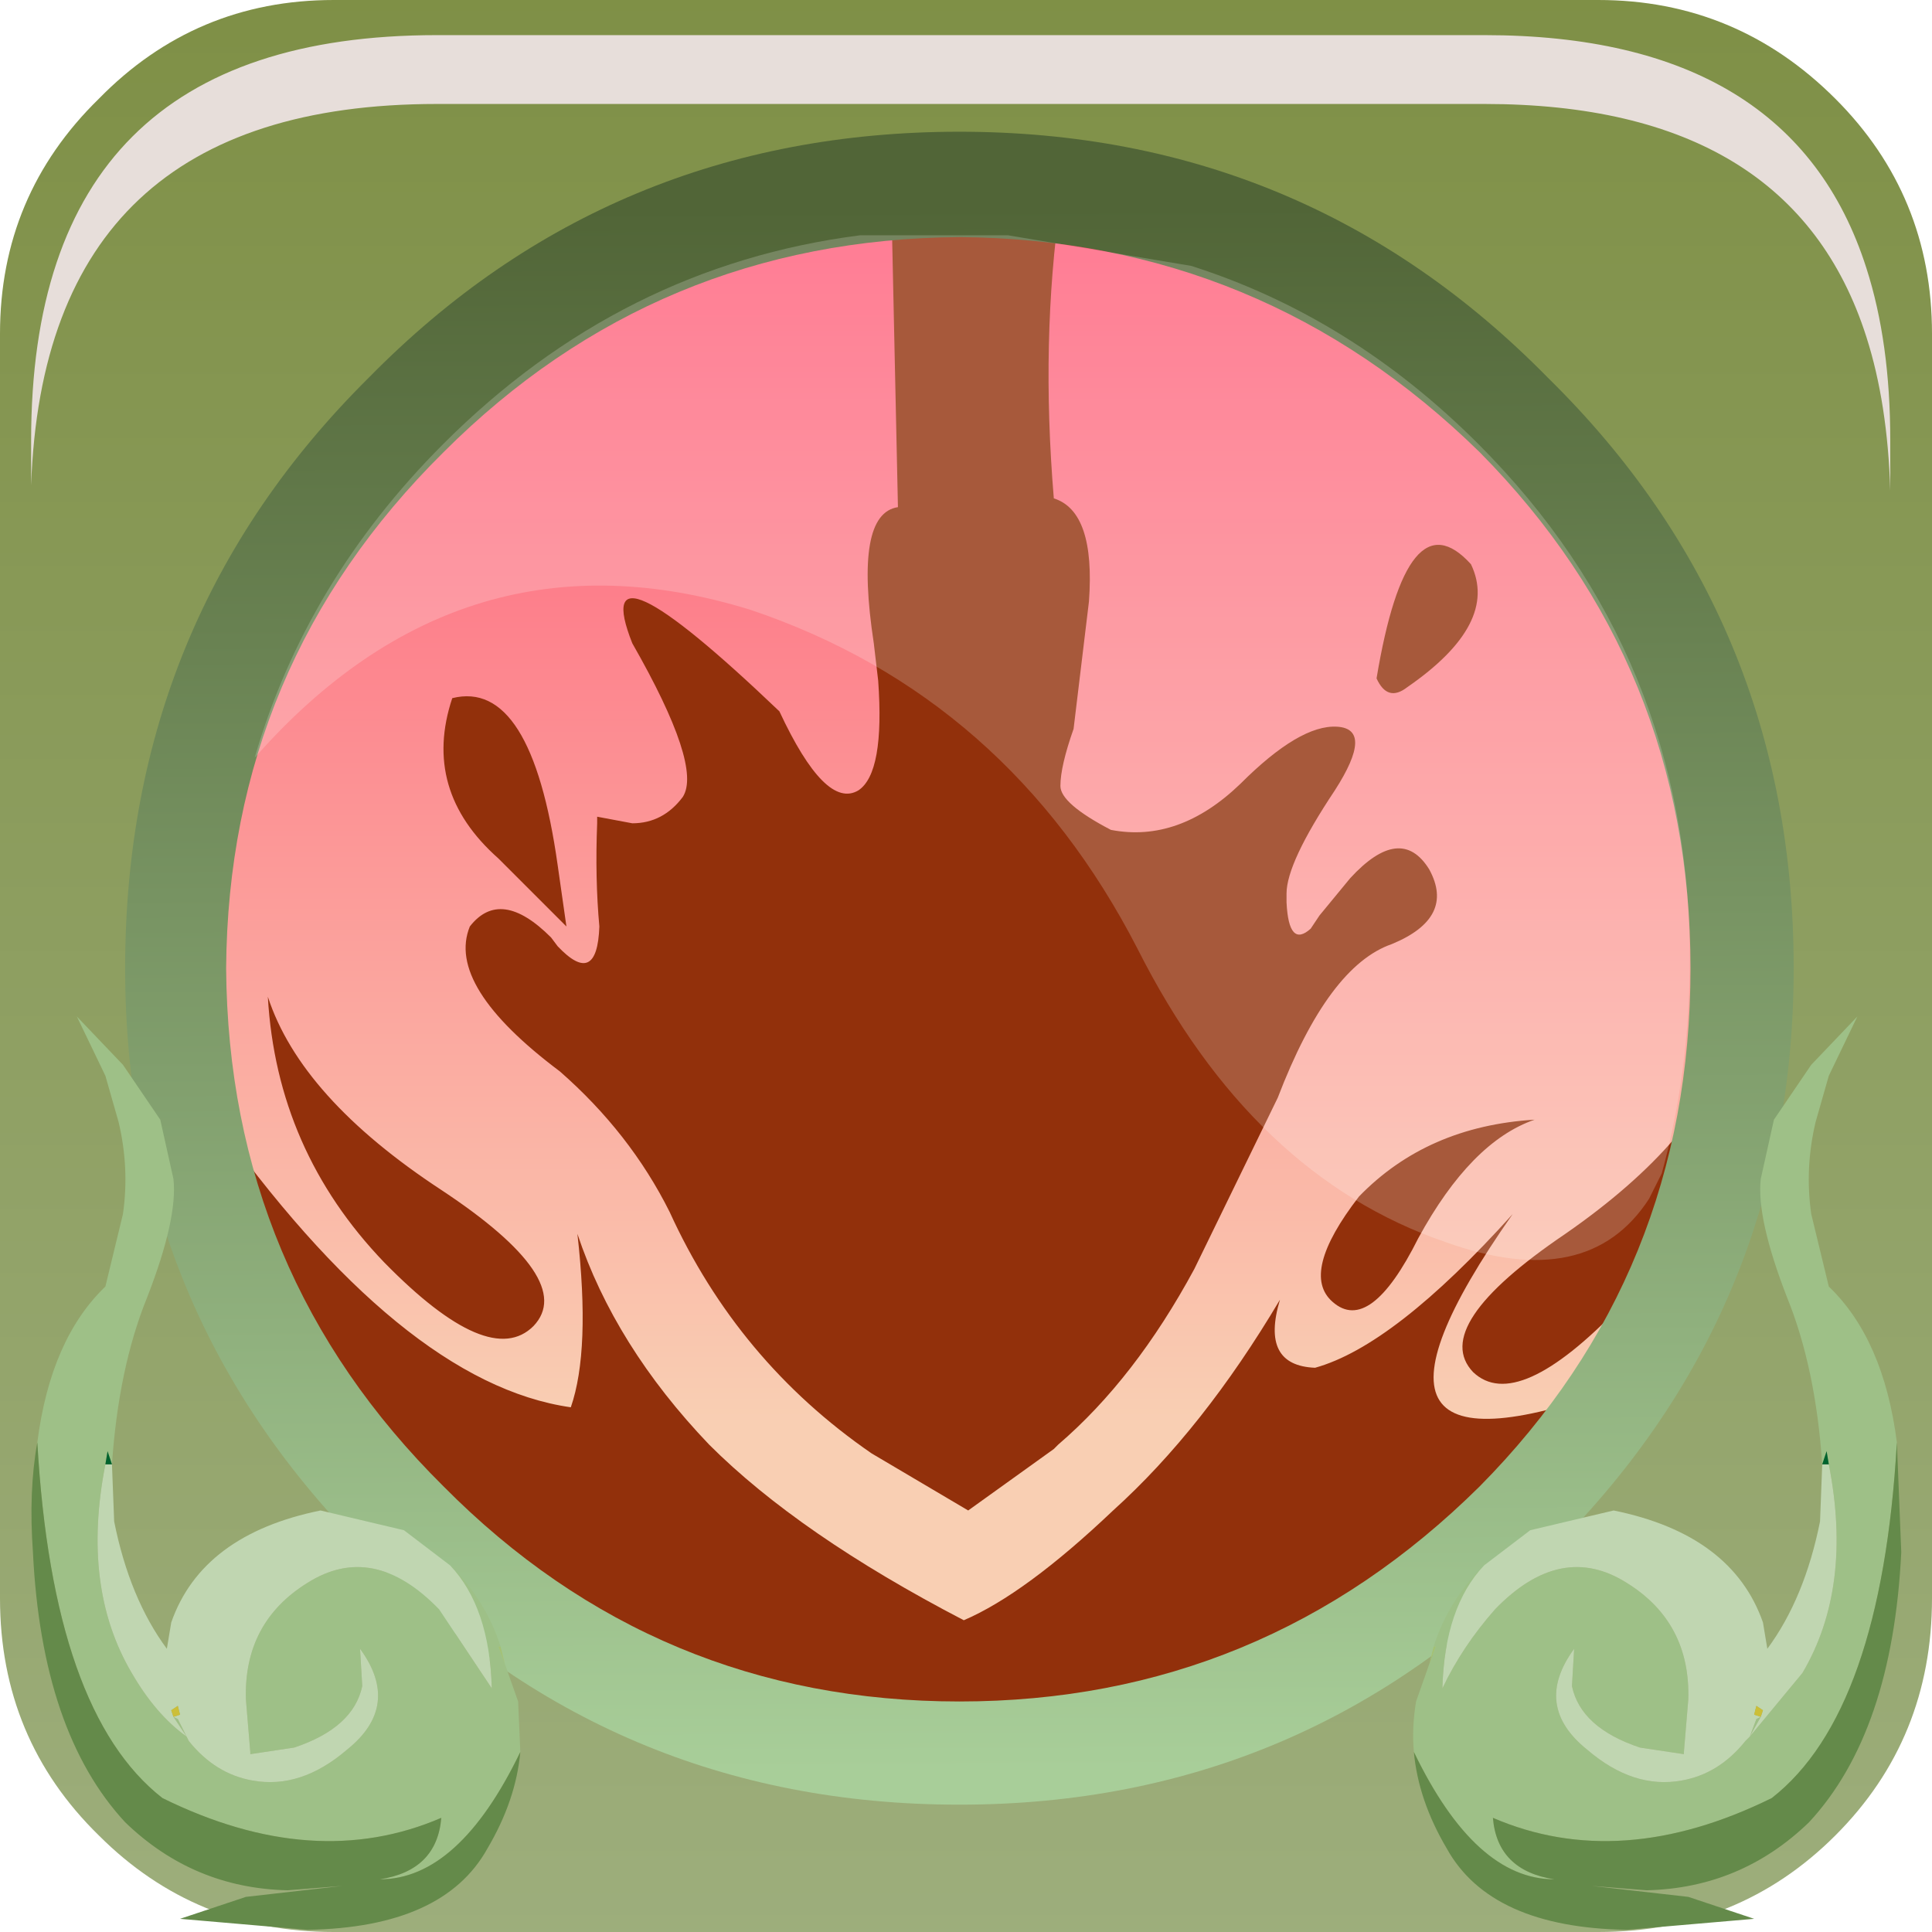 <?xml version="1.0" encoding="UTF-8" standalone="no"?>
<svg xmlns:xlink="http://www.w3.org/1999/xlink" height="66.0px" width="66.0px" xmlns="http://www.w3.org/2000/svg">
  <g transform="matrix(1.5, 0.0, 0.0, 1.5, 0.0, 0.0)">
    <use height="44.0" transform="matrix(1.0, 0.0, 0.0, 1.0, 0.0, 0.0)" width="44.0" xlink:href="#shape0"/>
    <use height="0.0" transform="matrix(1.212, 0.0, 0.0, 1.212, 1.0, 0.95)" width="0.0" xlink:href="#sprite0"/>
    <use height="20.8" transform="matrix(1.0, 0.0, 0.0, 1.0, 0.7, 23.15)" width="42.65" xlink:href="#shape1"/>
    <use height="20.15" transform="matrix(1.159, 0.0, 0.0, 1.161, 5.8, 5.3)" width="28.2" xlink:href="#sprite1"/>
    <use height="8.6" transform="matrix(1.208, 0.0, 0.0, 1.206, 0.709, 0.8)" width="35.05" xlink:href="#sprite2"/>
  </g>
  <defs>
    <g id="shape0" transform="matrix(1.0, 0.0, 0.0, 1.0, 0.0, 0.0)">
      <path d="M41.8 41.8 Q39.6 44.0 36.4 44.0 L7.6 44.0 Q4.45 44.0 2.25 41.8 0.0 39.6 0.0 36.4 L0.0 7.6 Q0.0 4.45 2.25 2.25 4.45 0.0 7.6 0.0 L36.4 0.0 Q39.55 0.0 41.8 2.25 44.0 4.45 44.0 7.6 L44.0 36.4 Q44.0 39.6 41.8 41.8" fill="url(#gradient0)" fill-rule="evenodd" stroke="none"/>
      <path d="M22.05 4.25 Q29.65 4.25 34.95 9.55 40.25 14.85 40.25 22.4 40.25 29.9 34.95 35.2 29.65 40.55 22.05 40.55 14.6 40.55 9.3 35.2 3.95 29.9 3.95 22.4 3.95 14.85 9.3 9.55 14.6 4.25 22.05 4.25" fill="url(#gradient1)" fill-rule="evenodd" stroke="none"/>
      <path d="M13.6 18.6 L14.4 18.75 Q15.1 18.75 15.55 18.15 16.0 17.45 14.4 14.65 13.35 12.0 17.75 16.2 18.8 18.45 19.55 18.0 20.15 17.6 20.0 15.5 L19.9 14.65 Q19.45 11.7 20.45 11.55 L20.3 4.6 24.15 4.6 Q23.7 7.75 24.0 11.35 24.95 11.65 24.8 13.7 L24.45 16.6 Q24.15 17.45 24.15 17.9 24.15 18.3 25.3 18.9 26.85 19.2 28.25 17.85 29.6 16.5 30.45 16.55 31.3 16.6 30.4 18.0 29.3 19.65 29.3 20.35 L29.3 20.55 Q29.35 21.6 29.85 21.15 L30.05 20.85 30.75 20.0 Q31.9 18.75 32.55 19.8 33.15 20.9 31.7 21.5 30.25 22.0 29.1 25.0 L27.2 28.9 Q25.85 31.4 24.1 32.9 L24.0 33.0 22.05 34.4 19.85 33.1 Q16.8 31.0 15.25 27.6 14.35 25.8 12.75 24.4 10.15 22.45 10.7 21.1 11.4 20.2 12.55 21.35 L12.7 21.55 Q13.6 22.5 13.65 21.1 13.55 20.0 13.6 18.75 L13.6 18.6 M33.5 12.85 Q34.15 14.2 32.05 15.65 31.6 16.0 31.35 15.45 32.05 11.25 33.5 12.85 M11.35 19.55 Q9.6 18.0 10.3 15.9 12.1 15.45 12.7 19.7 L12.9 21.1 11.35 19.55 M25.35 34.4 Q27.4 32.55 29.15 29.6 28.7 31.1 29.95 31.15 31.75 30.65 34.45 27.65 29.85 34.2 37.0 31.55 30.8 38.0 27.6 39.3 24.35 40.55 17.65 39.5 10.9 38.4 9.0 34.55 L6.95 30.45 7.15 30.6 4.8 25.35 Q9.15 31.5 13.0 32.05 13.45 30.75 13.15 28.1 14.0 30.65 16.15 32.9 18.2 34.95 21.95 36.9 23.35 36.3 25.35 34.4 M10.05 27.1 Q13.15 29.15 12.15 30.2 11.15 31.2 8.75 28.75 6.3 26.2 6.1 22.7 6.85 25.0 10.05 27.1 M32.3 28.2 Q31.2 30.4 30.35 29.65 29.6 29.0 30.95 27.25 32.5 25.65 34.95 25.5 33.5 26.0 32.3 28.2 M35.65 28.1 Q38.75 25.95 39.45 23.65 39.3 27.15 36.9 29.75 34.55 32.2 33.55 31.25 32.55 30.2 35.65 28.1" fill="#92300b" fill-rule="evenodd" stroke="none"/>
      <path d="M33.7 10.3 Q28.75 5.45 21.85 5.4 14.95 5.45 10.1 10.3 5.2 15.15 5.15 22.05 5.2 29.0 10.1 33.85 14.95 38.75 21.85 38.75 28.75 38.75 33.7 33.85 38.5 29.0 38.5 22.05 38.5 15.15 33.7 10.3 M40.85 22.05 Q40.85 29.9 35.25 35.4 29.75 41.1 21.85 41.1 13.9 41.1 8.4 35.4 2.85 29.9 2.85 22.05 2.85 14.1 8.4 8.6 13.9 3.0 21.85 3.0 29.75 3.0 35.25 8.6 40.85 14.1 40.85 22.05" fill="url(#gradient2)" fill-rule="evenodd" stroke="none"/>
    </g>
    <linearGradient gradientTransform="matrix(0.0, -0.028, -0.055, 0.0, 22.6, 21.95)" gradientUnits="userSpaceOnUse" id="gradient0" spreadMethod="pad" x1="-819.2" x2="819.2">
      <stop offset="0.012" stop-color="#9dae7c"/>
      <stop offset="1.0" stop-color="#7e8f45"/>
    </linearGradient>
    <linearGradient gradientTransform="matrix(0.0, -0.017, -0.017, 0.0, 22.05, 18.85)" gradientUnits="userSpaceOnUse" id="gradient1" spreadMethod="pad" x1="-819.2" x2="819.2">
      <stop offset="0.012" stop-color="#f9cfb3"/>
      <stop offset="1.0" stop-color="#ff5b79"/>
    </linearGradient>
    <linearGradient gradientTransform="matrix(1.0E-4, 0.022, -0.023, 1.0E-4, 21.9, 22.3)" gradientUnits="userSpaceOnUse" id="gradient2" spreadMethod="pad" x1="-819.2" x2="819.2">
      <stop offset="0.012" stop-color="#516537"/>
      <stop offset="1.0" stop-color="#a8ce99"/>
    </linearGradient>
    <g id="shape1" transform="matrix(1.0, 0.0, 0.0, 1.0, -0.7, -23.15)">
      <path d="M0.85 32.85 Q1.15 30.5 2.4 29.3 L2.8 27.65 Q2.95 26.6 2.7 25.55 L2.4 24.5 1.75 23.15 2.8 24.25 3.65 25.5 3.95 26.85 Q4.05 27.75 3.35 29.55 2.7 31.15 2.55 33.35 L2.45 33.05 2.4 33.35 Q1.85 36.15 3.0 38.1 3.55 39.05 4.25 39.55 L3.95 39.1 4.05 39.15 4.25 39.55 4.3 39.65 Q4.9 40.4 5.75 40.55 6.85 40.75 7.9 39.85 9.15 38.85 8.2 37.55 L8.25 38.4 Q8.05 39.35 6.7 39.8 L5.7 39.95 5.7 39.9 5.6 38.7 Q5.55 36.95 7.0 36.05 8.5 35.1 10.0 36.65 L11.2 38.45 Q11.15 36.6 10.25 35.65 L10.4 35.8 Q11.1 36.55 11.4 37.5 L11.35 37.5 11.5 37.9 11.8 38.75 11.85 39.9 Q10.45 42.8 8.65 42.8 9.95 42.6 10.05 41.4 7.15 42.65 3.7 40.95 1.2 39.0 0.85 32.85" fill="#9ec087" fill-rule="evenodd" stroke="none"/>
      <path d="M2.55 33.35 L2.6 34.65 Q2.95 36.4 3.8 37.55 L3.9 36.95 Q4.6 34.95 7.3 34.4 L9.2 34.85 10.25 35.65 Q11.15 36.6 11.2 38.45 L10.0 36.65 Q8.5 35.1 7.0 36.05 5.55 36.95 5.6 38.7 L5.7 39.9 5.7 39.95 6.7 39.8 Q8.05 39.35 8.25 38.4 L8.2 37.55 Q9.15 38.85 7.9 39.85 6.85 40.75 5.75 40.55 4.9 40.4 4.3 39.65 L4.25 39.55 4.05 39.15 3.95 39.1 4.1 39.05 4.05 38.85 3.9 38.95 3.95 39.1 4.25 39.55 Q3.55 39.05 3.0 38.1 1.85 36.15 2.4 33.35 L2.55 33.35" fill="#c0d6b1" fill-rule="evenodd" stroke="none"/>
      <path d="M2.4 33.35 L2.45 33.05 2.55 33.35 2.4 33.35" fill="#00632e" fill-rule="evenodd" stroke="none"/>
      <path d="M11.85 39.9 Q11.75 41.0 11.1 42.1 10.1 43.9 7.0 43.95 L4.1 43.7 5.6 43.2 7.8 42.95 6.55 43.05 Q4.4 43.0 2.85 41.5 0.95 39.45 0.75 35.35 0.65 33.95 0.85 32.85 1.2 39.0 3.7 40.95 7.15 42.65 10.05 41.4 9.95 42.6 8.65 42.8 10.45 42.8 11.85 39.9" fill="#648a4a" fill-rule="evenodd" stroke="none"/>
      <path d="M3.95 39.1 L3.9 38.95 4.05 38.85 4.1 39.05 3.95 39.1" fill="#ccbf38" fill-rule="evenodd" stroke="none"/>
      <path d="M11.4 37.5 L11.5 37.9 11.35 37.5 11.4 37.5" fill="url(#gradient3)" fill-rule="evenodd" stroke="none"/>
      <path d="M41.5 33.35 Q41.35 31.15 40.7 29.55 40.0 27.75 40.1 26.85 L40.4 25.5 41.25 24.25 42.3 23.15 41.65 24.5 41.35 25.55 Q41.1 26.6 41.25 27.65 L41.65 29.3 Q42.9 30.5 43.2 32.85 42.85 39.0 40.35 40.95 36.9 42.65 34.0 41.4 34.1 42.6 35.4 42.8 33.6 42.8 32.2 39.9 32.15 39.35 32.25 38.75 L32.55 37.9 32.7 37.5 32.65 37.5 Q32.95 36.55 33.65 35.8 L33.8 35.65 Q32.9 36.6 32.85 38.45 33.3 37.5 34.05 36.65 35.55 35.1 37.05 36.05 38.5 36.95 38.45 38.7 L38.35 39.9 38.35 39.95 37.35 39.8 Q36.0 39.35 35.8 38.4 L35.85 37.55 Q34.9 38.85 36.15 39.85 37.2 40.75 38.3 40.55 39.15 40.4 39.75 39.65 L39.85 39.55 41.05 38.1 Q42.2 36.15 41.65 33.35 L41.6 33.05 41.5 33.35 M39.85 39.55 L40.0 39.15 40.1 39.1 39.85 39.55" fill="#9ec087" fill-rule="evenodd" stroke="none"/>
      <path d="M41.65 33.35 Q42.2 36.15 41.05 38.1 L39.85 39.55 39.75 39.65 Q39.15 40.4 38.3 40.55 37.2 40.75 36.15 39.85 34.9 38.85 35.85 37.55 L35.8 38.4 Q36.0 39.35 37.35 39.8 L38.35 39.95 38.35 39.9 38.45 38.7 Q38.5 36.95 37.05 36.05 35.55 35.1 34.05 36.65 33.3 37.5 32.85 38.45 32.9 36.6 33.8 35.65 L34.85 34.85 36.75 34.4 Q39.45 34.95 40.15 36.95 L40.25 37.55 Q41.1 36.4 41.45 34.65 L41.5 33.35 41.65 33.35 M39.85 39.55 L40.1 39.1 40.0 39.15 39.85 39.55 M40.1 39.1 L40.15 38.95 40.0 38.85 39.95 39.05 40.1 39.1" fill="#c0d6b1" fill-rule="evenodd" stroke="none"/>
      <path d="M41.5 33.35 L41.6 33.05 41.65 33.35 41.5 33.35" fill="#00632e" fill-rule="evenodd" stroke="none"/>
      <path d="M32.2 39.9 Q33.6 42.8 35.4 42.8 34.1 42.6 34.0 41.4 36.9 42.65 40.35 40.95 42.85 39.0 43.2 32.85 L43.3 35.35 Q43.1 39.45 41.2 41.5 39.65 43.0 37.5 43.05 L36.25 42.95 38.45 43.2 39.95 43.7 37.05 43.95 Q33.95 43.9 32.95 42.1 32.3 41.0 32.2 39.9" fill="#648a4a" fill-rule="evenodd" stroke="none"/>
      <path d="M40.1 39.1 L39.95 39.05 40.0 38.85 40.15 38.95 40.1 39.1" fill="#ccbf38" fill-rule="evenodd" stroke="none"/>
      <path d="M32.65 37.5 L32.7 37.5 32.55 37.9 32.65 37.5" fill="url(#gradient4)" fill-rule="evenodd" stroke="none"/>
    </g>
    <linearGradient gradientTransform="matrix(0.0, -0.025, -0.025, 0.0, 6.1, 31.45)" gradientUnits="userSpaceOnUse" id="gradient3" spreadMethod="pad" x1="-819.2" x2="819.2">
      <stop offset="0.012" stop-color="#bed9a5"/>
      <stop offset="1.0" stop-color="#739416"/>
    </linearGradient>
    <linearGradient gradientTransform="matrix(0.0, -0.025, 0.025, 0.0, 37.9, 31.45)" gradientUnits="userSpaceOnUse" id="gradient4" spreadMethod="pad" x1="-819.2" x2="819.2">
      <stop offset="0.012" stop-color="#bed9a5"/>
      <stop offset="1.0" stop-color="#739416"/>
    </linearGradient>
    <g id="sprite1" transform="matrix(1.0, 0.0, 0.0, 1.0, 0.0, 0.0)">
      <use height="20.15" transform="matrix(1.0, 0.0, 0.0, 1.0, 0.0, 0.0)" width="28.2" xlink:href="#shape2"/>
    </g>
    <g id="shape2" transform="matrix(1.0, 0.0, 0.0, 1.0, 0.0, 0.0)">
      <path d="M27.65 18.45 L27.4 18.95 Q26.2 20.8 23.4 19.8 19.6 18.5 17.35 14.05 14.8 9.1 9.75 7.4 4.1 5.65 0.0 10.3 1.0 6.85 3.7 4.15 7.2 0.65 11.9 0.05 L14.8 0.05 18.4 0.65 Q21.55 1.65 24.05 4.15 28.2 8.3 28.2 14.25 28.2 16.45 27.65 18.45" fill="#ffffff" fill-opacity="0.196" fill-rule="evenodd" stroke="none"/>
    </g>
    <g id="sprite2" transform="matrix(1.0, 0.0, 0.0, 1.0, 0.2, 0.0)">
      <use height="8.6" transform="matrix(1.0, 0.0, 0.0, 1.0, -0.2, 0.0)" width="35.05" xlink:href="#shape3"/>
    </g>
    <g id="shape3" transform="matrix(1.0, 0.0, 0.0, 1.0, 0.2, 0.0)">
      <path d="M34.4 4.4 Q34.85 5.8 34.85 7.65 L34.85 8.6 Q34.8 6.95 34.4 5.7 33.0 1.3 27.2 1.3 L7.45 1.3 Q0.05 1.3 -0.2 8.5 L-0.2 7.65 Q-0.2 0.0 7.45 0.0 L27.2 0.0 Q33.0 0.0 34.4 4.4" fill="#e7deda" fill-rule="evenodd" stroke="none"/>
    </g>
  </defs>
</svg>
